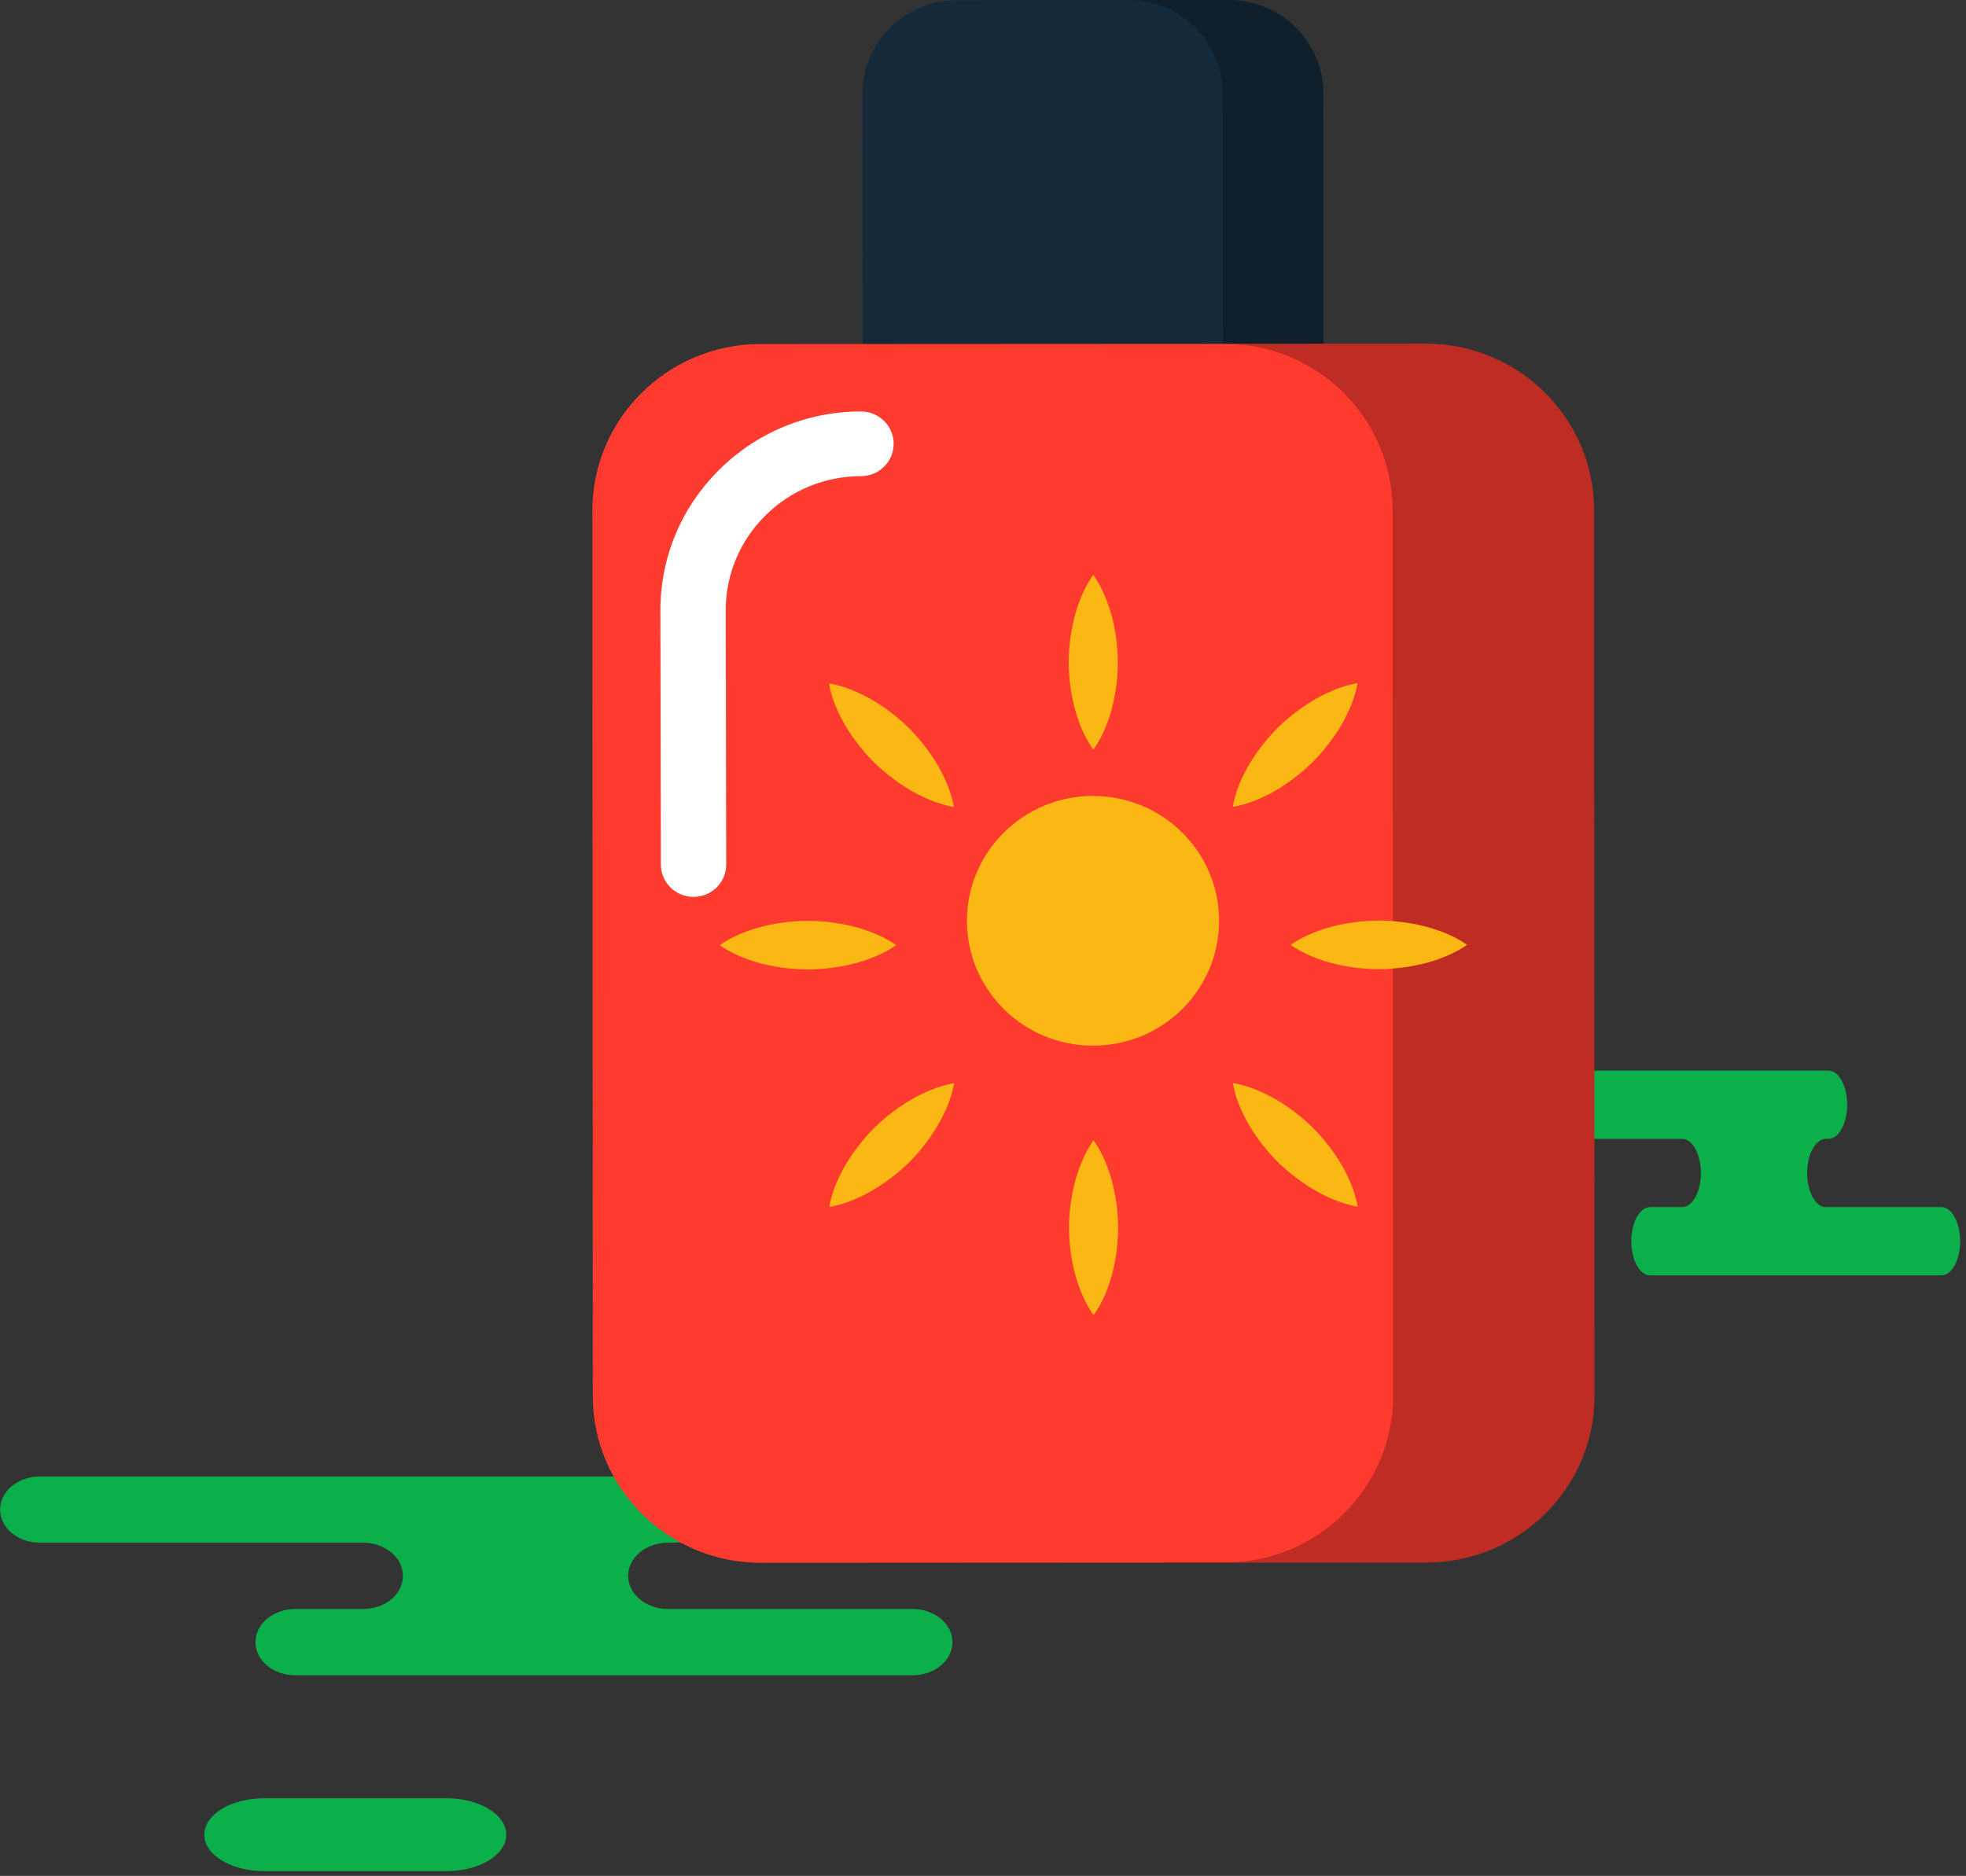 <svg xmlns="http://www.w3.org/2000/svg" xmlns:xlink="http://www.w3.org/1999/xlink" preserveAspectRatio="xMidYMid" width="219" height="209" viewBox="0 0 219 209">
  <rect x="0" y="0" width="219" height="209" fill="#333333" stroke="none"/>
  <defs>
    <style>

      .cls-3 {
        fill: #0cb04a;
      }

      .cls-6 {
        fill: #142a3b;
      }

      .cls-7 {
        fill: #020403;
        opacity: 0.25;
      }

      .cls-8 {
        fill: #ff3a2f;
      }

      .cls-9 {
        fill: #ffffff;
      }

      .cls-11 {
        fill: #fbb713;
      }
    </style>
  </defs>
  <g id="group-40svg">
    <path d="M62.308,164.496 C62.308,164.496 74.991,164.496 74.991,164.496 C77.437,164.496 79.419,166.149 79.419,168.188 C79.419,170.228 77.437,171.881 74.991,171.881 C74.991,171.881 74.402,171.881 74.402,171.881 C71.956,171.881 69.974,173.534 69.974,175.573 C69.974,177.613 71.956,179.266 74.402,179.266 C74.402,179.266 101.666,179.266 101.666,179.266 C104.111,179.266 106.094,180.920 106.094,182.959 C106.094,184.998 104.111,186.651 101.666,186.651 C101.666,186.651 68.900,186.651 68.900,186.651 C68.900,186.651 32.888,186.651 32.888,186.651 C30.442,186.651 28.460,184.998 28.460,182.959 C28.460,180.920 30.442,179.266 32.888,179.266 C32.888,179.266 40.454,179.266 40.454,179.266 C42.900,179.266 44.883,177.613 44.883,175.573 C44.883,173.534 42.900,171.881 40.454,171.881 C40.454,171.881 4.442,171.881 4.442,171.881 C1.997,171.881 0.014,170.228 0.014,168.188 C0.014,166.149 1.997,164.496 4.442,164.496 C4.442,164.496 12.953,164.496 12.953,164.496 C12.953,164.496 62.308,164.496 62.308,164.496 Z" id="path-1" class="cls-3" fill-rule="evenodd"/>
    <path d="M197.689,119.281 C197.689,119.281 203.674,119.281 203.674,119.281 C204.827,119.281 205.762,120.984 205.762,123.084 C205.762,125.184 204.827,126.886 203.674,126.886 C203.674,126.886 203.394,126.886 203.394,126.886 C202.240,126.886 201.305,128.589 201.305,130.689 C201.305,132.788 202.240,134.491 203.394,134.491 C203.394,134.491 216.258,134.491 216.258,134.491 C217.411,134.491 218.347,136.194 218.347,138.294 C218.347,140.393 217.411,142.095 216.258,142.095 C216.258,142.095 200.799,142.095 200.799,142.095 C200.799,142.095 183.809,142.095 183.809,142.095 C182.656,142.095 181.719,140.393 181.719,138.294 C181.719,136.194 182.656,134.491 183.809,134.491 C183.809,134.491 187.380,134.491 187.380,134.491 C188.533,134.491 189.468,132.788 189.468,130.689 C189.468,128.589 188.533,126.886 187.380,126.886 C187.380,126.886 170.389,126.886 170.389,126.886 C169.236,126.886 168.300,125.184 168.300,123.084 C168.300,120.984 169.236,119.281 170.389,119.281 C170.389,119.281 174.405,119.281 174.405,119.281 C174.405,119.281 197.689,119.281 197.689,119.281 Z" id="path-2" class="cls-3" fill-rule="evenodd"/>
    <path d="M49.753,208.469 C53.421,208.469 56.394,206.653 56.394,204.413 C56.394,202.172 53.421,200.355 49.753,200.355 C49.753,200.355 29.400,200.355 29.400,200.355 C25.733,200.355 22.758,202.172 22.758,204.413 C22.758,206.653 25.733,208.469 29.400,208.469 C29.400,208.469 49.753,208.469 49.753,208.469 Z" id="path-3" class="cls-3" fill-rule="evenodd"/>
    <path d="M136.914,-0.000 C136.914,-0.000 106.568,0.016 106.568,0.016 C100.779,0.018 96.074,4.684 96.077,10.417 C96.077,10.417 96.093,41.262 96.093,41.262 C96.093,41.262 100.896,41.259 100.896,41.259 C100.896,41.259 105.700,41.256 105.700,41.256 C105.700,41.256 137.823,41.240 137.823,41.240 C137.823,41.240 142.628,41.238 142.628,41.238 C142.628,41.238 147.430,41.235 147.430,41.235 C147.430,41.235 147.415,10.392 147.415,10.392 C147.412,4.662 142.698,-0.003 136.914,-0.000 Z" id="path-4" class="cls-6" fill-rule="evenodd"/>
    <path d="M147.415,10.392 C147.411,4.662 142.698,-0.003 136.915,-0.000 C136.915,-0.000 125.753,0.006 125.753,0.006 C131.509,0.034 136.192,4.681 136.196,10.392 C136.196,10.392 136.212,41.235 136.212,41.235 C136.212,41.235 131.408,41.238 131.408,41.238 C131.408,41.238 126.606,41.240 126.606,41.240 C126.606,41.240 96.093,41.256 96.093,41.256 C96.093,41.256 96.093,41.262 96.093,41.262 C96.093,41.262 100.896,41.259 100.896,41.259 C100.896,41.259 105.700,41.256 105.700,41.256 C105.700,41.256 137.823,41.240 137.823,41.240 C137.823,41.240 142.628,41.238 142.628,41.238 C142.628,41.238 147.430,41.235 147.430,41.235 C147.430,41.235 147.415,10.392 147.415,10.392 Z" id="path-5" class="cls-7" fill-rule="evenodd"/>
    <path d="M158.843,38.295 C158.843,38.295 84.690,38.333 84.690,38.333 C74.367,38.338 65.980,46.665 65.986,56.881 C65.986,56.881 66.037,155.598 66.037,155.598 C66.042,165.815 74.448,174.128 84.760,174.122 C84.760,174.122 158.909,174.084 158.909,174.084 C169.231,174.080 177.618,165.752 177.614,155.542 C177.614,155.542 177.562,56.824 177.562,56.824 C177.552,46.608 169.160,38.299 158.843,38.295 Z" id="path-6" class="cls-8" fill-rule="evenodd"/>
    <path d="M77.255,99.927 C75.247,99.927 73.620,98.317 73.616,96.328 C73.616,96.328 73.565,68.002 73.565,68.002 C73.563,62.093 75.887,56.535 80.108,52.345 C84.334,48.154 89.946,45.845 95.904,45.842 C95.904,45.842 95.908,45.842 95.908,45.842 C97.916,45.842 99.547,47.455 99.547,49.445 C99.547,51.436 97.920,53.051 95.911,53.052 C91.893,53.054 88.108,54.612 85.258,57.439 C82.408,60.266 80.841,64.014 80.844,67.992 C80.844,67.992 80.893,96.316 80.893,96.316 C80.897,98.307 79.270,99.924 77.262,99.927 C77.259,99.927 77.259,99.927 77.255,99.927 Z" id="path-7" class="cls-9" fill-rule="evenodd"/>
    <path d="M177.562,56.824 C177.551,46.608 169.160,38.299 158.844,38.295 C158.844,38.295 136.519,38.306 136.519,38.306 C146.782,38.374 155.112,46.647 155.123,56.824 C155.123,56.824 155.174,155.542 155.174,155.542 C155.180,165.752 146.794,174.079 136.470,174.084 C136.470,174.084 84.646,174.111 84.646,174.111 C84.685,174.111 84.722,174.122 84.760,174.122 C84.760,174.122 158.909,174.084 158.909,174.084 C169.231,174.079 177.618,165.752 177.614,155.542 C177.614,155.542 177.562,56.824 177.562,56.824 Z" id="path-8" class="cls-7" fill-rule="evenodd"/>
    <path d="M138.382,86.627 C139.188,84.852 140.604,82.815 142.332,81.081 C144.075,79.377 146.139,77.977 147.931,77.172 C149.694,76.333 151.215,76.113 151.215,76.113 C151.215,76.113 150.996,77.618 150.156,79.370 C149.341,81.144 147.934,83.192 146.211,84.923 C144.468,86.633 142.408,88.038 140.613,88.847 C138.845,89.682 137.327,89.896 137.327,89.896 C137.327,89.896 137.542,88.373 138.382,86.627 Z" id="path-9" class="cls-11" fill-rule="evenodd"/>
    <path d="M120.211,67.099 C120.862,65.270 121.779,64.052 121.779,64.052 C121.779,64.052 122.697,65.270 123.351,67.097 C124.049,68.923 124.512,71.360 124.523,73.791 C124.514,76.218 124.059,78.654 123.364,80.481 C122.711,82.309 121.789,83.524 121.789,83.524 C121.789,83.524 120.868,82.310 120.213,80.483 C119.516,78.652 119.057,76.220 119.042,73.794 C119.055,71.362 119.515,68.921 120.211,67.099 Z" id="path-10" class="cls-11" fill-rule="evenodd"/>
    <path d="M95.633,77.194 C97.434,77.993 99.491,79.395 101.240,81.102 C102.961,82.838 104.378,84.879 105.187,86.653 C106.032,88.408 106.255,89.908 106.255,89.908 C106.255,89.908 104.737,89.690 102.974,88.848 C101.176,88.049 99.115,86.647 97.366,84.949 C95.640,83.218 94.223,81.182 93.406,79.403 C92.564,77.652 92.347,76.144 92.347,76.144 C92.347,76.144 93.869,76.356 95.633,77.194 Z" id="path-11" class="cls-11" fill-rule="evenodd"/>
    <path d="M83.247,106.869 C81.401,106.213 80.176,105.309 80.176,105.309 C80.176,105.309 81.400,104.400 83.245,103.747 C85.089,103.056 87.547,102.607 90.002,102.592 C92.457,102.605 94.916,103.056 96.756,103.750 C98.605,104.395 99.832,105.299 99.832,105.299 C99.832,105.299 98.601,106.208 96.757,106.852 C94.918,107.539 92.459,107.992 90.005,108.017 C87.550,107.999 85.090,107.563 83.247,106.869 Z" id="path-12" class="cls-11" fill-rule="evenodd"/>
    <path d="M105.220,123.940 C104.410,125.716 102.998,127.771 101.275,129.500 C99.523,131.209 97.468,132.614 95.671,133.414 C93.909,134.252 92.387,134.472 92.387,134.472 C92.387,134.472 92.602,132.954 93.442,131.203 C94.248,129.428 95.664,127.384 97.392,125.653 C99.134,123.944 101.199,122.538 103.000,121.738 C104.763,120.908 106.280,120.684 106.280,120.684 C106.280,120.684 106.059,122.198 105.220,123.940 Z" id="path-13" class="cls-11" fill-rule="evenodd"/>
    <path d="M123.397,143.483 C122.744,145.305 121.822,146.524 121.822,146.524 C121.822,146.524 120.901,145.306 120.247,143.485 C119.548,141.653 119.091,139.226 119.075,136.795 C119.089,134.368 119.547,131.932 120.244,130.109 C120.896,128.271 121.813,127.053 121.813,127.053 C121.813,127.053 122.731,128.261 123.385,130.102 C124.082,131.925 124.545,134.350 124.556,136.792 C124.547,139.218 124.092,141.651 123.397,143.483 Z" id="path-14" class="cls-11" fill-rule="evenodd"/>
    <path d="M147.960,133.387 C146.169,132.579 144.103,131.186 142.348,129.479 C140.622,127.757 139.204,125.707 138.397,123.938 C137.550,122.177 137.333,120.669 137.333,120.669 C137.333,120.669 138.857,120.882 140.624,121.718 C142.426,122.517 144.487,123.920 146.231,125.627 C147.957,127.358 149.375,129.408 150.174,131.183 C151.020,132.938 151.241,134.442 151.241,134.442 C151.241,134.442 149.728,134.214 147.960,133.387 Z" id="path-15" class="cls-11" fill-rule="evenodd"/>
    <path d="M160.359,106.820 C158.510,107.506 156.055,107.960 153.600,107.984 C151.146,107.966 148.691,107.524 146.846,106.835 C144.997,106.180 143.772,105.277 143.772,105.277 C143.772,105.277 145.001,104.368 146.845,103.715 C148.689,103.024 151.148,102.575 153.598,102.559 C156.052,102.573 158.506,103.024 160.356,103.717 C162.201,104.363 163.427,105.267 163.427,105.267 C163.427,105.267 162.203,106.167 160.359,106.820 Z" id="path-16" class="cls-11" fill-rule="evenodd"/>
    <path d="M135.799,102.592 C135.799,110.275 129.509,116.504 121.754,116.504 C113.998,116.504 107.710,110.275 107.710,102.592 C107.710,94.909 113.998,88.680 121.754,88.680 C129.509,88.680 135.799,94.909 135.799,102.592 Z" id="path-17" class="cls-11" fill-rule="evenodd"/>
  </g>
</svg>
